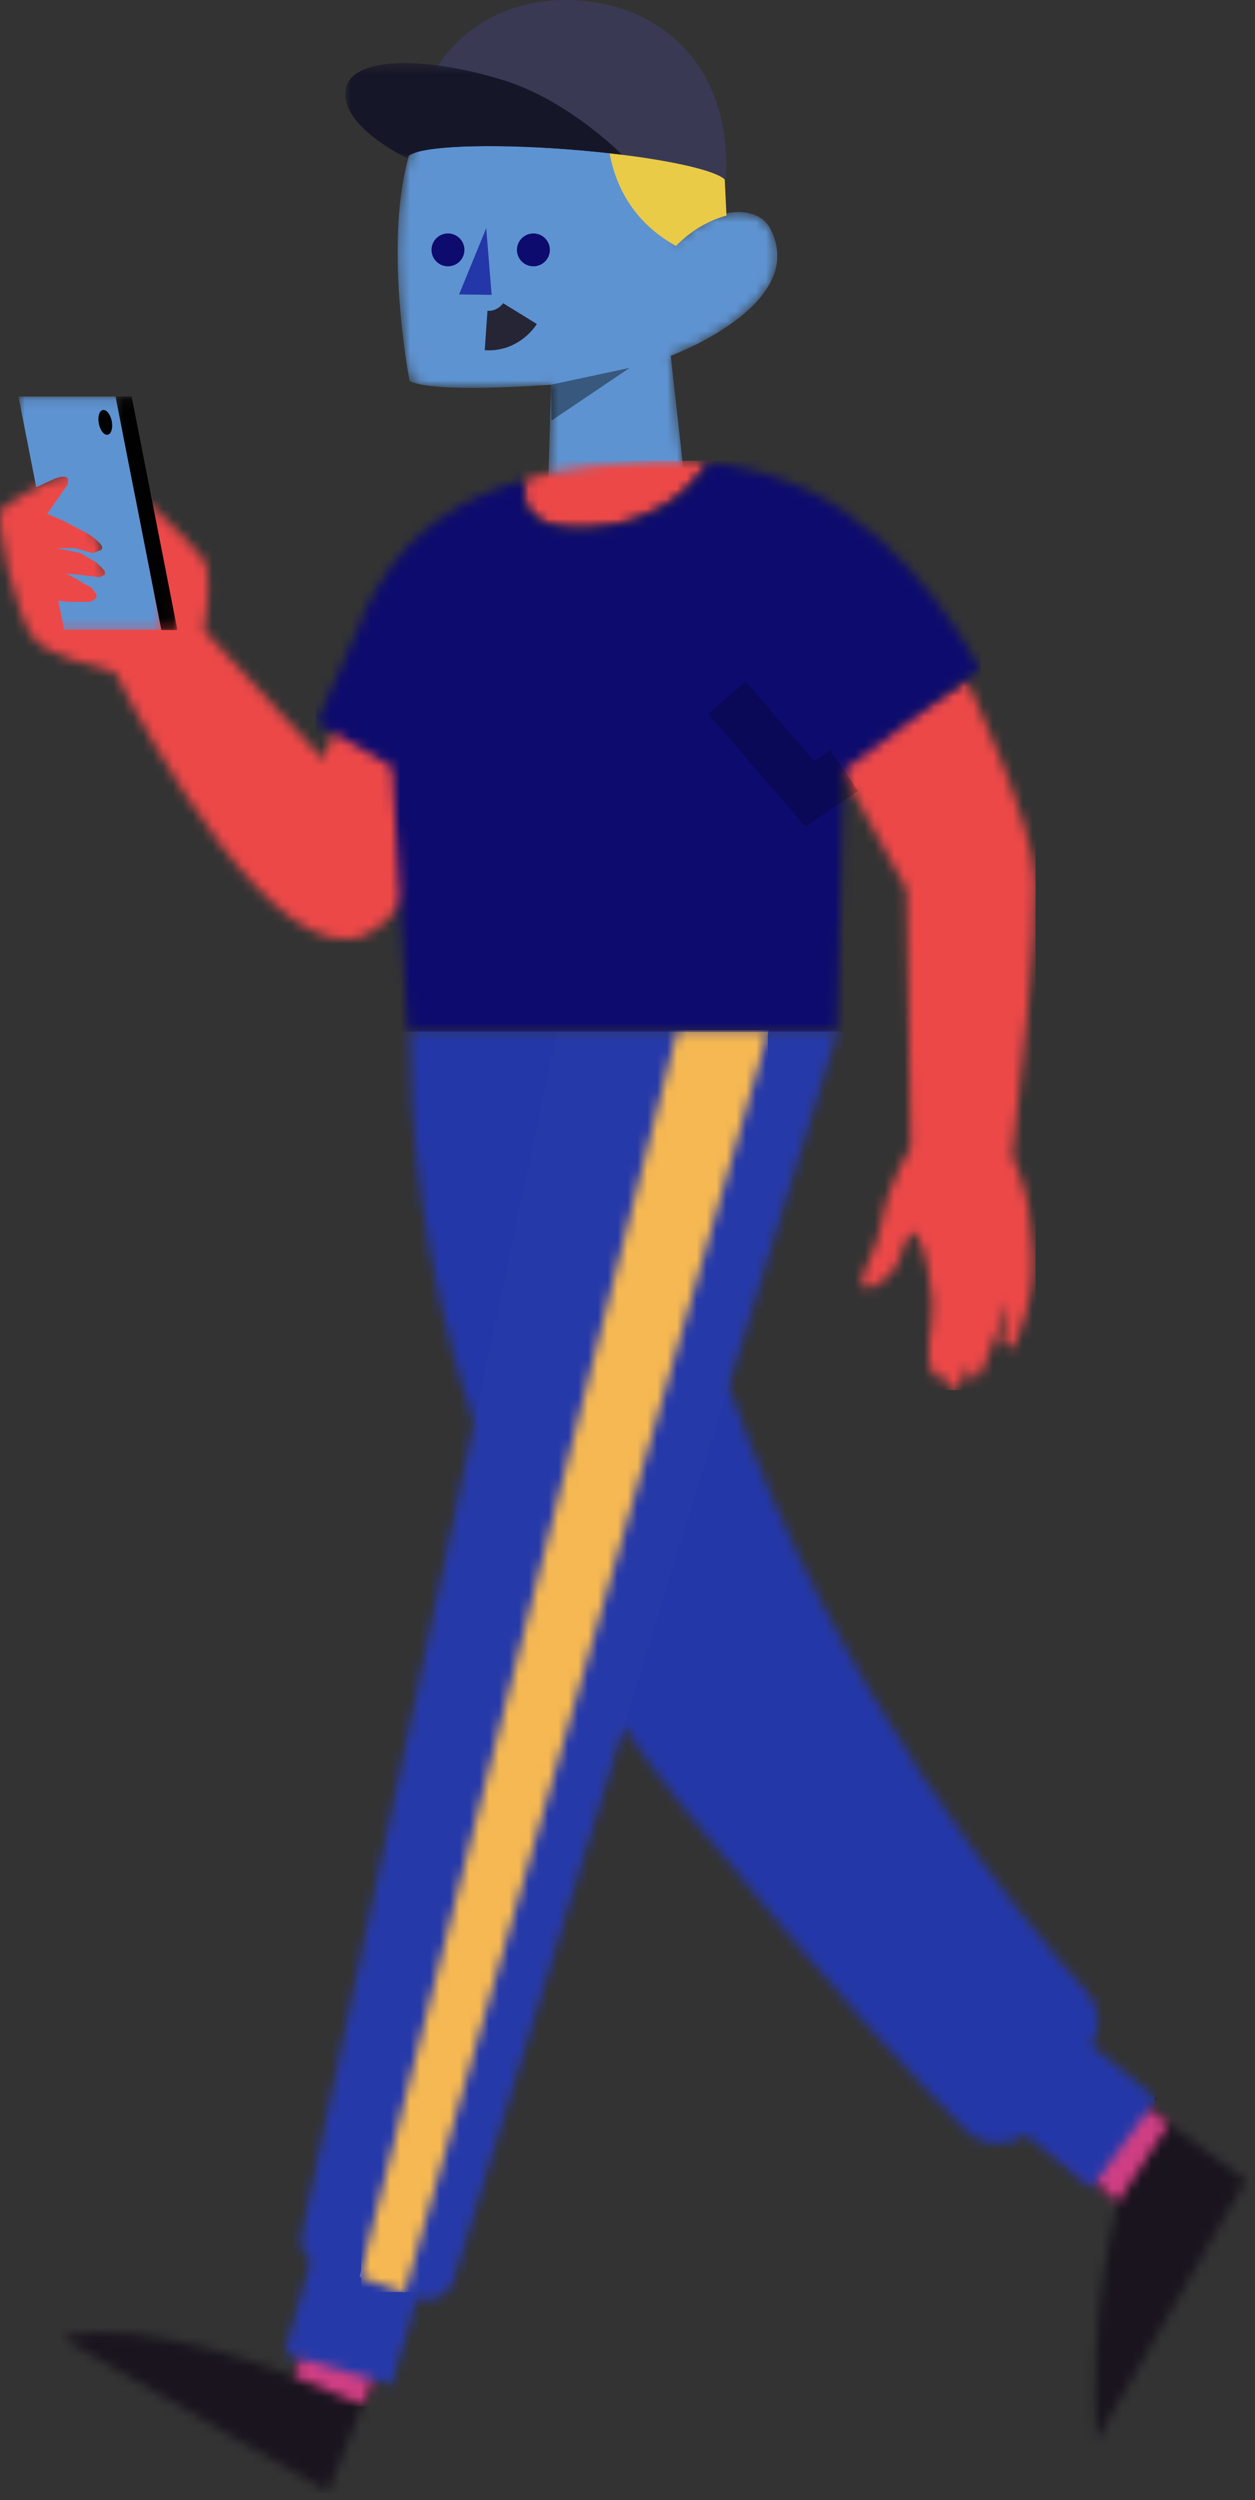 <svg width="127" height="253" viewBox="0 0 127 253" fill="none" xmlns="http://www.w3.org/2000/svg">
<rect x="0" y="0" width="127" height="253" fill="#333333" stroke="none"/>
<mask id="mask0" mask-type="alpha" maskUnits="userSpaceOnUse" x="40" y="10" width="39" height="39">
<path d="M55.485 48.622L55.767 38.927C55.767 38.927 43.97 39.865 41.447 38.556C41.447 38.556 38.363 22.686 42.041 13.897L42.115 13.555L67.009 10.646L68.558 24.741C69.396 22.271 76.163 19.642 77.972 23.179C81.893 30.845 67.876 36.006 67.876 36.006L69.299 48.739" fill="white"/>
</mask>
<g mask="url(#mask0)">
<path d="M55.485 48.622L55.767 38.927C55.767 38.927 43.97 39.865 41.447 38.556C41.447 38.556 38.363 22.686 42.041 13.897L42.115 13.555L67.009 10.646L68.558 24.741C69.396 22.271 76.163 19.642 77.972 23.179C81.893 30.845 67.876 36.006 67.876 36.006L69.299 48.739" fill="#5E93D1"/>
</g>
<path opacity="0.4" fill-rule="evenodd" clip-rule="evenodd" d="M55.767 38.927L63.721 37.224L55.805 42.565L55.767 38.927Z" fill="black"/>
<path fill-rule="evenodd" clip-rule="evenodd" d="M49.205 23.084L46.456 29.795L49.751 29.837L49.205 23.084Z" fill="#2437A8"/>
<path fill-rule="evenodd" clip-rule="evenodd" d="M52.339 24.991C52.175 25.895 52.776 26.76 53.681 26.923C54.586 27.087 55.452 26.486 55.616 25.583C55.78 24.679 55.179 23.814 54.274 23.65C53.369 23.487 52.503 24.087 52.339 24.991Z" fill="#0D0B6D"/>
<path fill-rule="evenodd" clip-rule="evenodd" d="M43.694 24.991C43.53 25.895 44.131 26.76 45.036 26.923C45.941 27.087 46.807 26.486 46.971 25.583C47.134 24.679 46.534 23.814 45.629 23.65C44.724 23.487 43.858 24.087 43.694 24.991Z" fill="#0D0B6D"/>
<path fill-rule="evenodd" clip-rule="evenodd" d="M52.623 31.737C52.623 31.737 51.471 33.602 49.191 33.444L52.623 31.737Z" fill="white"/>
<path d="M52.623 31.737C52.623 31.737 51.471 33.602 49.191 33.444" stroke="#252535" stroke-width="4"/>
<path fill-rule="evenodd" clip-rule="evenodd" d="M68.407 24.891C70.266 22.966 72.289 22.151 73.516 21.812L73.282 16.954L61.589 14.918C62.394 20.337 65.524 23.294 68.407 24.891Z" fill="#EACB47"/>
<path fill-rule="evenodd" clip-rule="evenodd" d="M41.351 15.793C42.404 14.791 49.271 14.481 57.525 15.116C59.444 15.264 61.285 15.45 62.987 15.665C68.613 16.371 72.753 17.375 73.427 18.258C74.174 7.227 67.409 0.657 58.553 0.045C52.742 -0.356 47.473 1.909 44.318 6.627C42.704 9.045 41.642 12.11 41.351 15.793Z" fill="#393954"/>
<mask id="mask1" mask-type="alpha" maskUnits="userSpaceOnUse" x="34" y="6" width="29" height="11">
<path d="M62.987 6.386H34.94V16.011H62.987V6.386Z" fill="white"/>
</mask>
<g mask="url(#mask1)">
<path fill-rule="evenodd" clip-rule="evenodd" d="M41.218 16.011H41.221C41.232 15.934 41.277 15.86 41.351 15.792C42.404 14.791 49.271 14.481 57.525 15.116C59.445 15.264 61.285 15.45 62.987 15.665C60.566 13.368 56.137 9.736 50.913 8.106C48.679 7.409 46.413 6.901 44.318 6.627C39.233 5.954 35.153 6.645 34.949 9.281C34.685 12.712 40.34 15.585 41.218 16.011Z" fill="#161629"/>
</g>
<mask id="mask2" mask-type="alpha" maskUnits="userSpaceOnUse" x="6" y="206" width="121" height="47">
<path d="M31.777 234.117L29.788 240.524C29.788 240.524 14.255 234.155 6.264 236.571L33.19 252.158L40.199 234.561L31.777 234.117ZM104.39 214.889L113.1 222.87C113.1 222.87 111.806 228.18 111.26 233.189C110.471 240.439 110.956 246.984 110.956 246.984L126.056 220.646L107.415 206.817L104.39 214.889Z" fill="white"/>
</mask>
<g mask="url(#mask2)">
<path d="M31.777 234.117L29.788 240.524C29.788 240.524 14.255 234.155 6.264 236.571L33.19 252.158L40.199 234.561L31.777 234.117ZM104.39 214.889L113.1 222.87C113.1 222.87 111.806 228.18 111.26 233.189C110.471 240.439 110.956 246.984 110.956 246.984L126.056 220.646L107.415 206.817L104.39 214.889Z" fill="#0D0B6D"/>
<path d="M6.174 211.838H130.92V252.332H6.174V211.838Z" fill="#19141E"/>
</g>
<mask id="mask3" mask-type="alpha" maskUnits="userSpaceOnUse" x="29" y="206" width="90" height="38">
<path d="M39.754 235.949L31.427 235.2L29.788 240.524L36.68 243.396L39.754 235.949ZM107.543 206.809L106.586 216.923L113.1 222.87L118.272 214.922L107.543 206.809Z" fill="white"/>
</mask>
<g mask="url(#mask3)">
<path d="M39.754 235.949L31.427 235.2L29.788 240.524L36.68 243.396L39.754 235.949ZM107.543 206.809L106.586 216.923L113.1 222.87L118.272 214.922L107.543 206.809Z" fill="#CF3E83"/>
<path d="M23.428 211.838H122.05V243.515H23.428V211.838Z" fill="#CF3E83"/>
</g>
<mask id="mask4" mask-type="alpha" maskUnits="userSpaceOnUse" x="28" y="104" width="90" height="138">
<path d="M73.737 140.216L84.796 104.251H56.415L41.475 104.251C41.447 113.049 42.483 127.539 47.968 144.039L30.554 226.058C30.338 227.088 30.704 228.116 31.447 228.782L28.801 238.178L39.616 241.326L42.193 232.571L42.26 232.593C43.794 233.1 45.445 232.249 45.917 230.712L63.122 174.755C65.062 177.616 67.176 180.47 69.474 183.305C84.024 201.253 93.091 210.933 97.755 215.59C99.42 217.255 102.01 217.337 103.766 215.976L110.417 221.452L117.02 212.369L110.448 206.956C111.501 205.267 111.328 203.071 109.981 201.572C103.28 194.095 84.421 171.26 73.737 140.216L73.737 140.216Z" fill="white"/>
</mask>
<g mask="url(#mask4)">
<path d="M73.737 140.216L84.796 104.251H56.415L41.475 104.251C41.447 113.049 42.483 127.539 47.968 144.039L30.554 226.058C30.338 227.088 30.704 228.116 31.447 228.782L28.801 238.178L39.616 241.326L42.193 232.571L42.26 232.593C43.794 233.1 45.445 232.249 45.917 230.712L63.122 174.755C65.062 177.616 67.176 180.47 69.474 183.305C84.024 201.253 93.091 210.933 97.755 215.59C99.42 217.255 102.01 217.337 103.766 215.976L110.417 221.452L117.02 212.369L110.448 206.956C111.501 205.267 111.328 203.071 109.981 201.572C103.28 194.095 84.421 171.26 73.737 140.216L73.737 140.216Z" fill="#101016"/>
<path d="M25.761 104.251H116.872V242.387H25.761V104.251Z" fill="#2437A8"/>
</g>
<g opacity="0.099">
<path opacity="0.099" fill-rule="evenodd" clip-rule="evenodd" d="M42.193 232.571L42.26 232.593C43.794 233.1 45.445 232.249 45.917 230.712L63.122 174.755L73.737 140.216L84.796 104.251H56.415L47.968 144.038L30.555 226.058C30.338 227.088 30.704 228.116 31.447 228.782L28.801 238.178L39.617 241.326L42.193 232.571Z" fill="white"/>
</g>
<mask id="mask5" mask-type="alpha" maskUnits="userSpaceOnUse" x="36" y="104" width="42" height="129">
<path d="M36.392 230.396L40.947 232.013L59.225 168.638L70.501 129.542L77.795 104.251H68.55L66.925 110.629L54.4 159.752L36.392 230.396Z" fill="white"/>
</mask>
<g mask="url(#mask5)">
<path d="M36.392 230.396L40.947 232.013L59.225 168.638L70.501 129.542L77.795 104.251H68.55L66.925 110.629L54.4 159.752L36.392 230.396Z" fill="#EFEFEF"/>
<path d="M36.553 104.251H77.7V231.937H36.553V104.251Z" fill="#F6B852"/>
</g>
<mask id="mask6" mask-type="alpha" maskUnits="userSpaceOnUse" x="0" y="46" width="105" height="95">
<path d="M11.648 68.047C15.252 75.124 27.904 98.354 36.924 94.649C43.677 91.874 51.761 68.873 51.761 68.873L38.62 61.053L32.715 76.859L20.658 63.761C21.067 61.165 21.395 57.772 20.579 56.576C19.189 54.54 12.159 48.268 12.159 48.268L10.879 58.895L10.656 57.999C10.656 57.949 10.644 57.895 10.618 57.837C10.616 57.831 10.614 57.826 10.611 57.82L10.093 55.746C10.311 55.637 10.4 55.48 10.306 55.264C10.229 55.089 10.063 54.896 9.831 54.694L8.064 47.613C8.064 47.613 7.484 47.871 6.634 48.258C5.266 47.976 0.314 51.342 0.239 51.393L0.238 51.394C-0.77 52.045 1.628 62.809 3.576 64.808C4.962 66.231 9.274 67.457 11.648 68.047ZM92.156 116.043L91.351 117.572C91.351 117.572 90.623 118.82 89.86 120.999C89.097 123.179 89.414 124.512 87.764 127.935C85.891 131.82 89.241 130.218 90.442 128.522C91.38 127.198 91.273 125.409 92.489 124.607C92.896 125.257 93.827 126.186 94.346 131.792C94.439 132.797 93.983 136.059 93.983 136.059C93.973 137.036 93.848 139.074 94.961 139.385C95.236 139.462 95.595 139.157 95.595 139.157C95.595 139.157 95.487 140.433 96.624 140.686C97.071 140.786 97.959 138.033 97.959 138.033C97.959 138.033 98.094 139.431 98.943 139.587C99.183 139.63 102.017 131.653 102.017 131.653L101.847 133.455L101.471 135.3C101.471 135.3 101.501 136.294 102.299 136.469C102.616 136.539 103.224 134.882 103.793 132.933C104.68 129.9 104.662 127.621 104.401 125.355C104.086 122.616 104.226 121.696 103.007 118.338C102.861 117.936 102.666 117.475 102.447 117.001C103.116 111.227 105.001 94.326 104.77 89.137C104.49 82.844 97.822 68.874 97.822 68.874L84.285 76.441L91.746 90.036L92.156 116.043ZM59.77 53.441C67.611 52.98 70.919 48.107 71.673 46.789C66.698 46.446 66.179 46.496 59.552 47.182C56.864 47.461 54.98 48.033 53.154 48.533C52.759 49.873 52.197 53.883 59.77 53.441Z" fill="white"/>
</mask>
<g mask="url(#mask6)">
<path d="M11.648 68.047C15.252 75.124 27.904 98.354 36.924 94.649C43.677 91.874 51.761 68.873 51.761 68.873L38.62 61.053L32.715 76.859L20.658 63.761C21.067 61.165 21.395 57.772 20.579 56.576C19.189 54.54 12.159 48.268 12.159 48.268L10.879 58.895L10.656 57.999C10.656 57.949 10.644 57.895 10.618 57.837C10.616 57.831 10.614 57.826 10.611 57.82L10.093 55.746C10.311 55.637 10.4 55.48 10.306 55.264C10.229 55.089 10.063 54.896 9.831 54.694L8.064 47.613C8.064 47.613 7.484 47.871 6.634 48.258C5.266 47.976 0.314 51.342 0.239 51.393L0.238 51.394C-0.77 52.045 1.628 62.809 3.576 64.808C4.962 66.231 9.274 67.457 11.648 68.047ZM92.156 116.043L91.351 117.572C91.351 117.572 90.623 118.82 89.86 120.999C89.097 123.179 89.414 124.512 87.764 127.935C85.891 131.82 89.241 130.218 90.442 128.522C91.38 127.198 91.273 125.409 92.489 124.607C92.896 125.257 93.827 126.186 94.346 131.792C94.439 132.797 93.983 136.059 93.983 136.059C93.973 137.036 93.848 139.074 94.961 139.385C95.236 139.462 95.595 139.157 95.595 139.157C95.595 139.157 95.487 140.433 96.624 140.686C97.071 140.786 97.959 138.033 97.959 138.033C97.959 138.033 98.094 139.431 98.943 139.587C99.183 139.63 102.017 131.653 102.017 131.653L101.847 133.455L101.471 135.3C101.471 135.3 101.501 136.294 102.299 136.469C102.616 136.539 103.224 134.882 103.793 132.933C104.68 129.9 104.662 127.621 104.401 125.355C104.086 122.616 104.226 121.696 103.007 118.338C102.861 117.936 102.666 117.475 102.447 117.001C103.116 111.227 105.001 94.326 104.77 89.137C104.49 82.844 97.822 68.874 97.822 68.874L84.285 76.441L91.746 90.036L92.156 116.043ZM59.77 53.441C67.611 52.98 70.919 48.107 71.673 46.789C66.698 46.446 66.179 46.496 59.552 47.182C56.864 47.461 54.98 48.033 53.154 48.533C52.759 49.873 52.197 53.883 59.77 53.441Z" fill="#E576C6"/>
<path d="M-0.037 46.619H104.79V140.669H-0.037V46.619Z" fill="#ED4848"/>
</g>
<mask id="mask7" mask-type="alpha" maskUnits="userSpaceOnUse" x="32" y="46" width="68" height="59">
<path d="M37.438 60.892L37.391 60.883L32.05 73.161L39.673 77.604L41.264 104.411H84.694L85.422 77.975L99.154 67.706C99.154 67.706 92.678 54.72 81.598 49.552C78.015 47.88 74.73 47.091 71.674 46.789C71.423 46.764 71.621 46.771 71.59 46.889C71.573 46.956 71.513 47.056 71.442 47.17C71.372 47.283 71.372 47.247 71.028 47.754C70.684 48.261 70.174 48.767 69.405 49.552C68.767 50.203 67.886 50.84 67.022 51.323C66.038 51.873 65.072 52.24 64.452 52.501C63.893 52.736 63.421 52.859 62.965 52.968C61.678 53.273 60.675 53.368 58.63 53.475C58.382 53.488 56.945 53.381 56.692 53.331C56.332 53.259 56.009 53.195 55.601 53.084C55.194 52.972 54.181 52.5 53.51 51.667C53.226 51.314 52.956 50.152 53.039 49.297C53.122 48.441 53.495 48.439 53.154 48.532C47.155 50.165 41.486 53.532 38.172 59.502C37.904 59.983 37.66 60.446 37.438 60.892Z" fill="white"/>
</mask>
<g mask="url(#mask7)">
<path d="M37.438 60.892L37.391 60.883L32.05 73.161L39.673 77.604L41.264 104.411H84.694L85.422 77.975L99.154 67.706C99.154 67.706 92.678 54.72 81.598 49.552C78.015 47.88 74.73 47.091 71.674 46.789C71.423 46.764 71.621 46.771 71.59 46.889C71.573 46.956 71.513 47.056 71.442 47.17C71.372 47.283 71.372 47.247 71.028 47.754C70.684 48.261 70.174 48.767 69.405 49.552C68.767 50.203 67.886 50.84 67.022 51.323C66.038 51.873 65.072 52.24 64.452 52.501C63.893 52.736 63.421 52.859 62.965 52.968C61.678 53.273 60.675 53.368 58.63 53.475C58.382 53.488 56.945 53.381 56.692 53.331C56.332 53.259 56.009 53.195 55.601 53.084C55.194 52.972 54.181 52.5 53.51 51.667C53.226 51.314 52.956 50.152 53.039 49.297C53.122 48.441 53.495 48.439 53.154 48.532C47.155 50.165 41.486 53.532 38.172 59.502C37.904 59.983 37.66 60.446 37.438 60.892Z" fill="#5E93D1"/>
<path d="M31.966 46.618H99.238V104.419H31.966V46.618Z" fill="#0D0B6D"/>
</g>
<path opacity="0.201" d="M85.422 77.974L81.939 80.331L73.566 70.608" stroke="black" stroke-width="5"/>
<mask id="mask8" mask-type="alpha" maskUnits="userSpaceOnUse" x="1" y="40" width="16" height="24">
<path d="M16.328 40.124H1.867V63.755H16.328V40.124Z" fill="white"/>
</mask>
<g mask="url(#mask8)">
<path fill-rule="evenodd" clip-rule="evenodd" d="M5.895 60.787L6.502 63.756H16.328L11.693 40.124H1.867C2.122 41.423 2.722 44.482 3.667 49.3L5.599 48.407L6.201 48.241L6.674 48.267L6.88 48.407V48.981L4.779 51.994L6.386 52.692L8.858 53.985L9.572 54.478L9.849 54.734L10.075 54.936L10.219 55.109L10.306 55.264L10.343 55.465L10.306 55.554L10.263 55.623L10.2 55.685L9.39 55.97L7.541 55.465H5.715L8.153 55.97L9.76 56.929L10.306 57.442L10.614 57.819V58.164L10.075 58.406L6.674 58.017L7.8 58.628L8.547 59.089L9.231 59.441L9.76 60.122V60.458L9.572 60.655L9.097 60.907H8.373H6.914L5.895 60.787Z" fill="#5E93D1"/>
</g>
<mask id="mask9" mask-type="alpha" maskUnits="userSpaceOnUse" x="11" y="40" width="7" height="24">
<path d="M17.955 40.124H11.694V63.755H17.955V40.124Z" fill="white"/>
</mask>
<g mask="url(#mask9)">
<path fill-rule="evenodd" clip-rule="evenodd" d="M16.329 63.756H17.955L13.32 40.124H11.694L16.329 63.756Z" fill="#020101"/>
</g>
<path fill-rule="evenodd" clip-rule="evenodd" d="M10.002 42.868C10.138 43.558 10.541 44.061 10.902 43.991C11.262 43.921 11.445 43.304 11.309 42.614C11.173 41.923 10.77 41.421 10.409 41.491C10.049 41.561 9.866 42.178 10.002 42.868Z" fill="#020101"/>
</svg>
